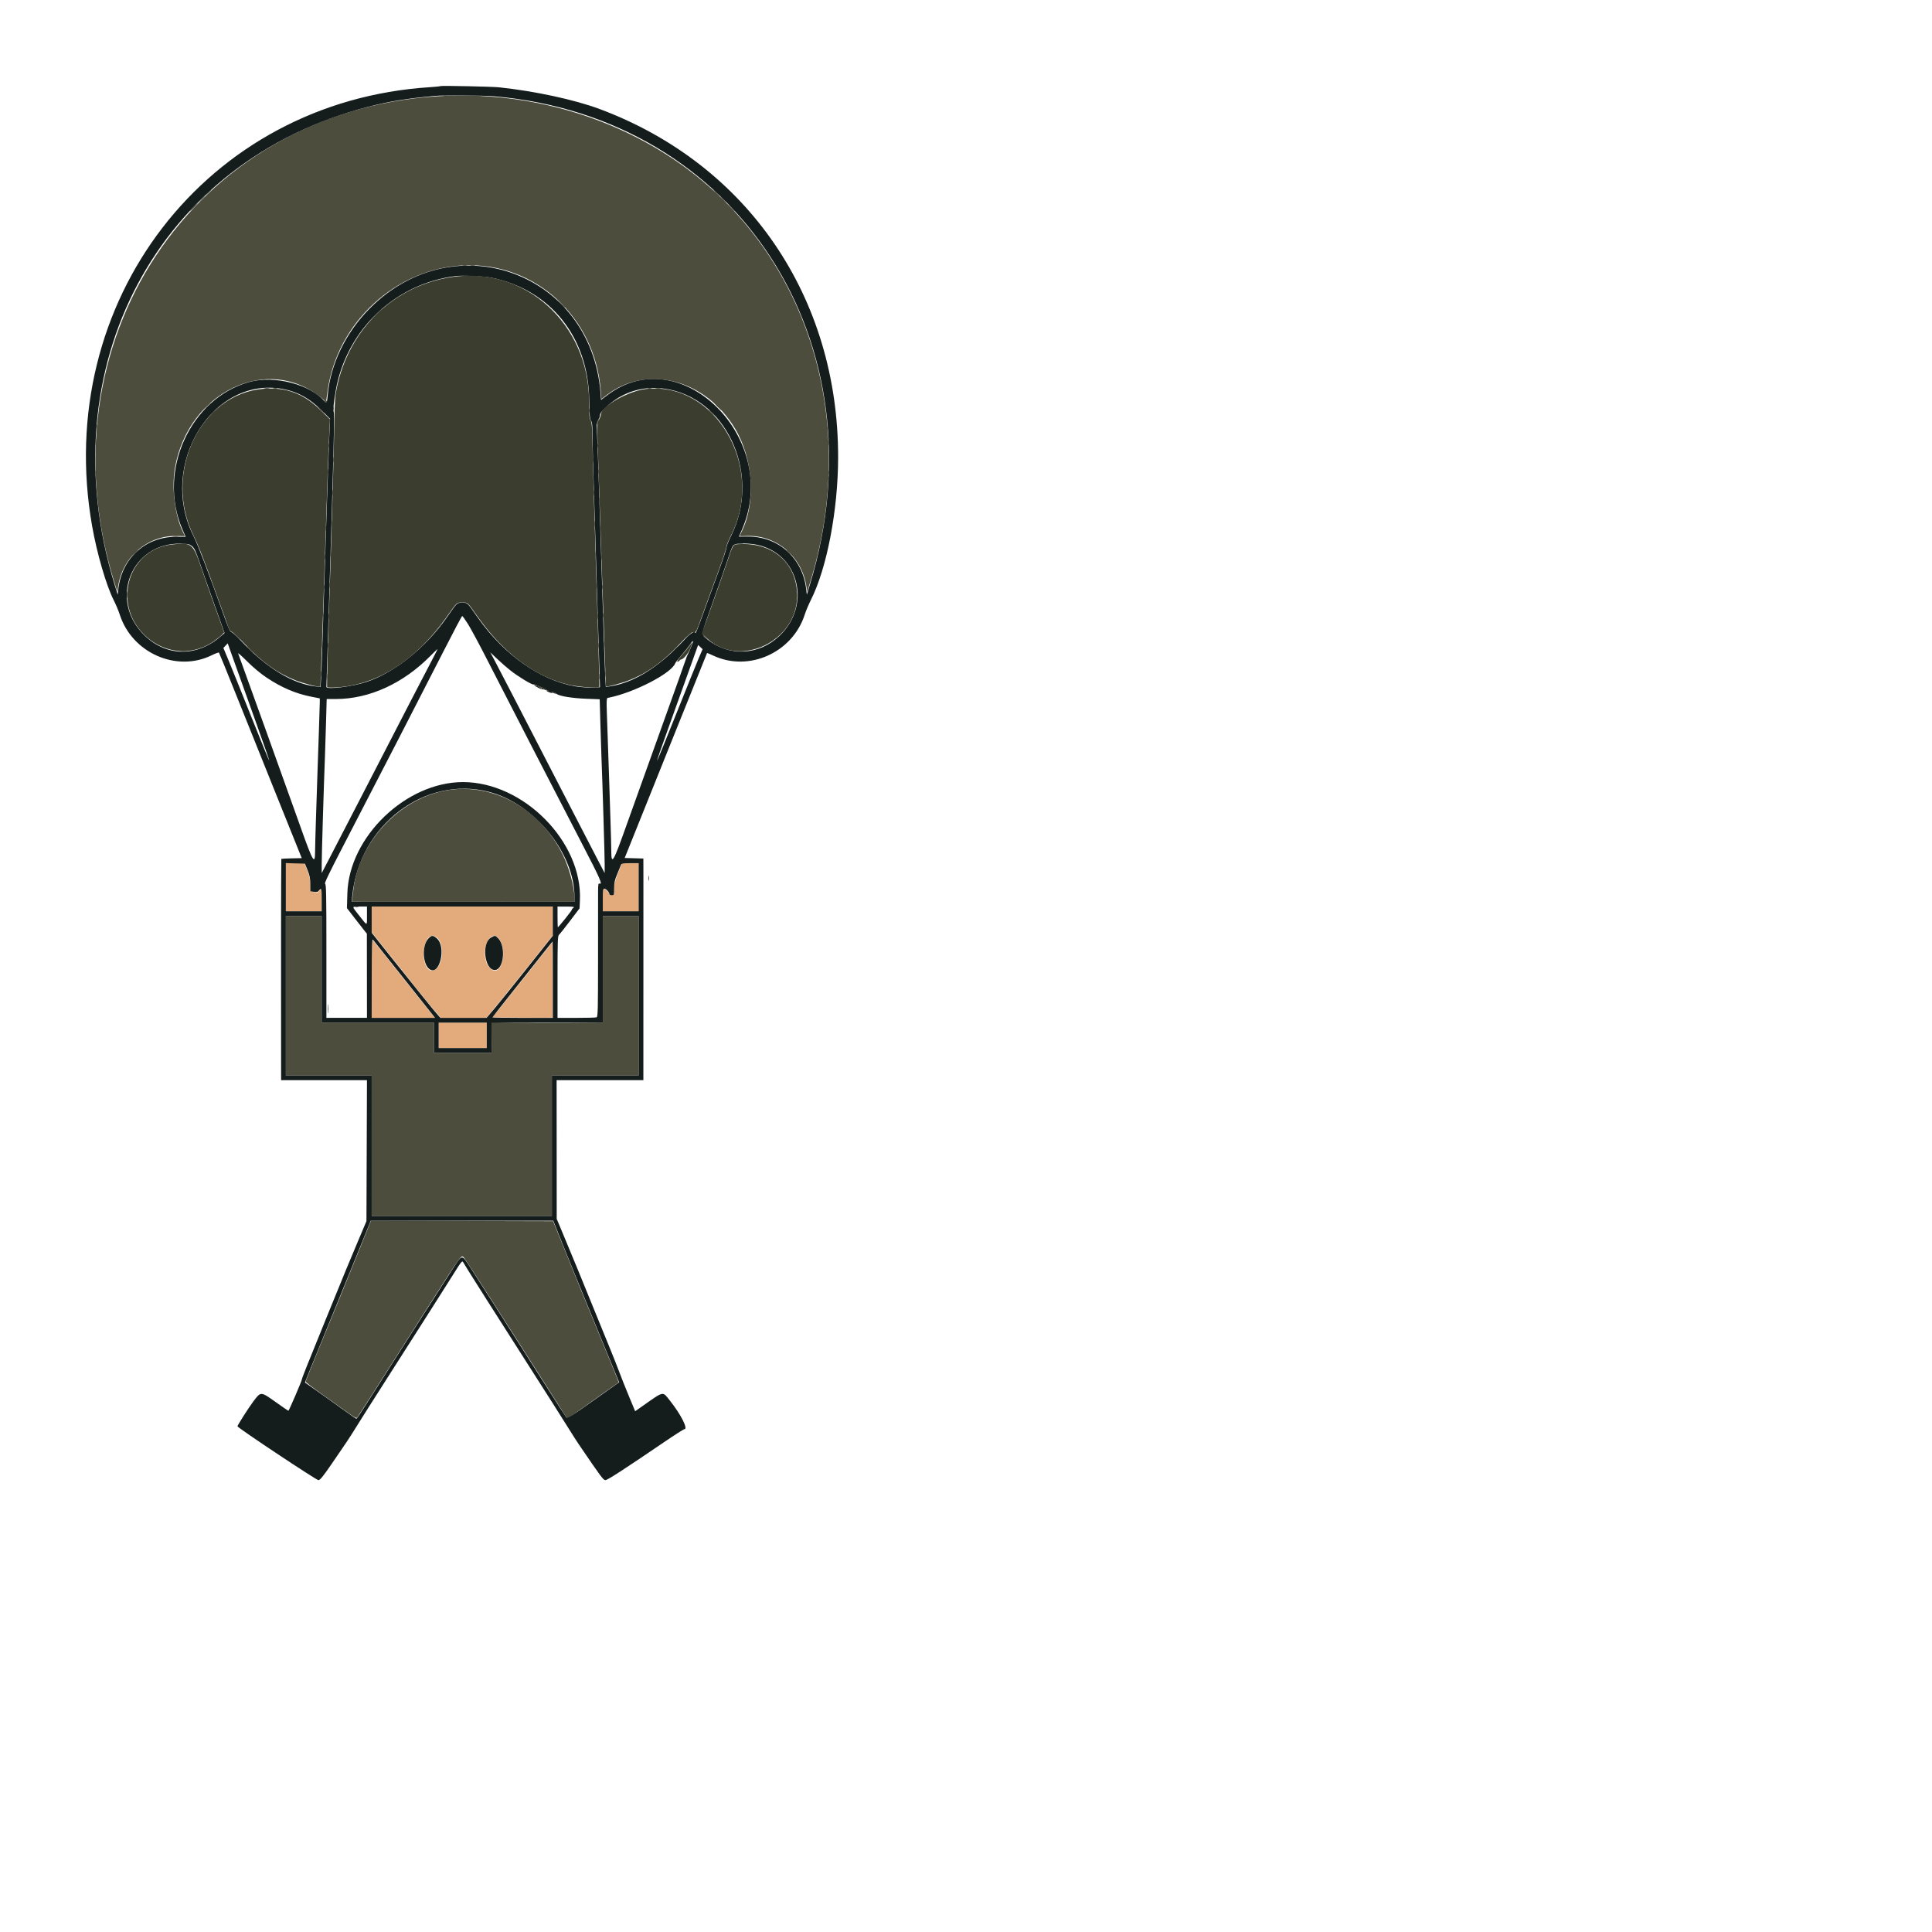 <svg id="svg" version="1.1" xmlns="http://www.w3.org/2000/svg" xmlns:xlink="http://www.w3.org/1999/xlink" width="400" height="400" viewBox="0, 0, 400,400"><g id="svgg"><path id="path0" d="M90.527 19.934 C 39.850 23.192,8.208 70.986,23.747 120.801 L 24.295 122.559 24.428 121.582 C 25.286 115.281,30.655 110.701,36.866 110.973 C 37.645 111.007,38.282 111.010,38.282 110.979 C 38.281 110.947,38.116 110.596,37.914 110.197 C 36.229 106.874,35.490 101.033,36.225 96.852 C 39.002 81.060,55.557 73.208,66.618 82.438 L 67.513 83.185 67.843 80.833 C 69.819 66.751,81.960 55.587,95.996 54.943 C 110.746 54.266,123.180 65.603,124.370 80.814 L 124.512 82.625 125.684 81.734 C 134.008 75.409,146.086 78.584,152.163 88.697 C 155.987 95.059,156.549 104.146,153.491 110.197 C 153.290 110.596,153.125 110.947,153.125 110.979 C 153.124 111.010,153.791 111.006,154.606 110.970 C 160.761 110.701,166.123 115.300,166.978 121.582 L 167.111 122.559 167.659 120.801 C 177.431 89.474,168.744 56.954,145.384 37.418 C 130.615 25.066,110.488 18.651,90.527 19.934 M93.945 163.427 C 83.546 164.442,74.292 173.762,73.144 184.375 C 73.080 184.966,72.985 185.732,72.932 186.077 L 72.837 186.704 95.891 186.707 L 118.945 186.711 118.945 185.959 C 118.945 183.716,117.842 179.625,116.513 176.937 C 112.050 167.913,103.068 162.536,93.945 163.427 M73.486 187.830 C 73.674 187.879,73.982 187.879,74.170 187.830 C 74.358 187.781,74.204 187.741,73.828 187.741 C 73.452 187.741,73.298 187.781,73.486 187.830 M59.180 206.152 L 59.180 222.656 68.066 222.656 L 76.953 222.656 76.953 237.207 L 76.953 251.758 95.605 251.758 L 114.258 251.758 114.258 237.207 L 114.258 222.656 123.242 222.656 L 132.227 222.656 132.227 206.152 L 132.227 189.648 128.516 189.648 L 124.805 189.648 124.805 200.684 L 124.805 211.719 117.627 211.765 C 113.679 211.790,108.488 211.777,106.090 211.737 L 101.732 211.664 101.758 213.205 C 101.773 214.053,101.779 215.471,101.772 216.357 L 101.758 217.969 95.801 217.969 L 89.844 217.969 89.844 214.844 L 89.844 211.719 78.223 211.719 L 66.602 211.719 66.602 200.684 L 66.602 189.648 62.891 189.648 L 59.180 189.648 59.180 206.152 M74.507 258.446 C 72.303 263.916,70.080 269.355,65.418 280.678 C 64.243 283.533,63.281 285.960,63.281 286.071 C 63.281 286.183,64.929 287.437,66.943 288.858 C 68.958 290.279,71.309 291.956,72.168 292.585 C 73.358 293.456,73.782 293.673,73.947 293.495 C 74.067 293.367,76.565 289.482,79.498 284.863 C 82.432 280.244,86.694 273.564,88.968 270.020 C 96.016 259.034,95.480 259.746,96.136 260.498 C 96.462 260.872,103.945 272.513,112.205 285.497 L 117.453 293.749 117.955 293.423 C 118.231 293.243,119.248 292.513,120.215 291.799 C 121.498 290.853,127.393 286.671,128.086 286.217 C 128.117 286.196,127.402 284.389,126.495 282.201 C 123.211 274.275,117.221 259.592,114.873 253.711 L 114.522 252.832 95.665 252.782 L 76.809 252.732 74.507 258.446 " stroke="none" fill="#4d4d3d" fill-rule="evenodd"></path><path id="path1" d="M59.180 183.691 L 59.180 188.672 62.891 188.672 L 66.602 188.672 66.602 186.300 L 66.602 183.927 66.141 184.424 C 65.718 184.881,65.625 184.903,64.970 184.698 L 64.258 184.475 64.258 183.168 C 64.258 182.164,64.115 181.495,63.641 180.286 L 63.025 178.711 61.102 178.711 L 59.180 178.711 59.180 183.691 M127.962 180.771 C 127.304 182.437,127.148 183.074,127.148 184.092 C 127.148 185.305,127.131 185.352,126.660 185.352 C 126.392 185.352,126.172 185.268,126.172 185.166 C 126.172 184.897,125.287 183.984,125.026 183.984 C 124.873 183.984,124.805 184.710,124.805 186.328 L 124.805 188.672 128.516 188.672 L 132.227 188.672 132.227 183.691 L 132.227 178.711 130.501 178.711 L 128.776 178.711 127.962 180.771 M76.953 190.349 L 76.953 193.004 81.196 198.308 C 83.529 201.226,86.091 204.448,86.889 205.469 C 87.688 206.489,89.004 208.093,89.814 209.033 L 91.287 210.742 95.986 210.742 L 100.685 210.742 102.972 207.959 C 104.230 206.428,107.326 202.583,109.853 199.414 L 114.447 193.652 114.450 190.674 L 114.453 187.695 95.703 187.695 L 76.953 187.695 76.953 190.349 M90.487 194.144 C 91.801 195.178,91.866 198.850,90.595 200.297 C 89.065 202.040,87.498 200.164,87.769 196.914 C 87.987 194.284,89.154 193.095,90.487 194.144 M103.427 194.510 C 104.834 196.636,104.158 200.977,102.420 200.977 C 101.818 200.977,100.904 200.008,100.624 199.072 C 99.630 195.756,101.855 192.135,103.427 194.510 M76.953 202.593 L 76.953 210.742 83.502 210.742 L 90.050 210.742 88.807 209.229 C 88.124 208.396,85.340 204.902,82.621 201.465 C 79.902 198.027,77.515 195.042,77.315 194.830 C 76.962 194.454,76.953 194.649,76.953 202.593 M109.731 200.908 C 107.188 204.115,104.396 207.617,103.526 208.691 L 101.944 210.645 108.131 210.696 C 111.533 210.725,114.349 210.716,114.388 210.678 C 114.426 210.639,114.435 207.113,114.407 202.843 L 114.355 195.078 109.731 200.908 M90.820 214.355 L 90.820 216.992 95.801 216.992 L 100.781 216.992 100.781 214.355 L 100.781 211.719 95.801 211.719 L 90.820 211.719 90.820 214.355 " stroke="none" fill="#e3ab7b" fill-rule="evenodd"></path><path id="path2" d="M91.211 17.823 C 91.157 17.875,90.190 17.976,89.063 18.047 C 42.823 20.963,10.914 62.357,19.062 108.855 C 20.058 114.538,21.978 121.154,23.522 124.219 C 23.982 125.132,24.552 126.486,24.789 127.227 C 27.330 135.182,36.554 139.263,43.848 135.658 C 44.600 135.287,45.268 135.044,45.333 135.118 C 45.398 135.193,46.909 138.901,48.692 143.359 C 50.474 147.817,54.144 156.958,56.846 163.672 C 59.549 170.386,61.920 176.282,62.115 176.775 L 62.469 177.670 60.390 177.714 C 59.246 177.738,58.282 177.786,58.247 177.821 C 58.195 177.872,58.163 204.745,58.196 220.166 L 58.203 223.633 67.090 223.633 L 75.976 223.633 75.923 238.232 L 75.869 252.832 74.052 257.129 C 72.258 261.374,71.248 263.817,68.847 269.727 C 68.170 271.392,67.222 273.721,66.740 274.902 C 63.698 282.359,62.500 285.378,62.497 285.594 C 62.493 285.890,59.829 292.090,59.705 292.090 C 59.658 292.090,58.463 291.268,57.051 290.263 C 53.979 288.078,54.009 288.079,52.465 290.131 C 51.510 291.399,49.292 294.870,49.165 295.294 C 49.090 295.544,65.477 306.445,65.928 306.445 C 66.259 306.445,66.843 305.736,68.540 303.271 C 71.704 298.675,72.238 297.876,73.490 295.859 C 74.823 293.709,76.954 290.352,81.212 283.691 C 87.636 273.645,91.989 266.804,93.806 263.906 C 95.574 261.085,95.692 260.942,95.917 261.367 C 96.331 262.146,102.600 272.020,114.469 290.585 C 115.588 292.336,117.075 294.692,117.773 295.822 C 118.472 296.951,119.414 298.419,119.867 299.084 C 124.550 305.956,124.908 306.438,125.345 306.442 C 125.774 306.445,129.056 304.321,137.461 298.598 C 139.641 297.113,141.543 295.898,141.688 295.898 C 142.519 295.898,140.996 292.879,138.711 289.998 C 137.138 288.014,137.545 287.937,133.085 291.068 L 131.502 292.180 130.226 289.108 C 129.524 287.418,128.623 285.156,128.224 284.082 C 127.825 283.008,126.992 280.898,126.373 279.395 C 125.754 277.891,124.696 275.298,124.024 273.633 C 121.443 267.245,117.671 258.065,116.103 254.358 L 115.261 252.368 115.251 238.000 L 115.240 223.633 124.222 223.633 L 133.203 223.633 133.204 222.705 C 133.211 218.043,133.216 184.226,133.211 181.403 L 133.203 177.748 131.269 177.692 L 129.334 177.637 131.140 173.145 C 132.134 170.674,135.963 161.138,139.649 151.953 C 143.335 142.769,146.368 135.230,146.389 135.202 C 146.409 135.173,146.996 135.416,147.693 135.742 C 155.051 139.186,164.097 135.115,166.617 127.227 C 166.854 126.486,167.424 125.132,167.884 124.219 C 171.207 117.623,173.508 105.588,173.525 94.727 C 173.575 61.505,154.767 34.015,124.164 22.578 C 118.982 20.642,110.730 18.860,103.320 18.077 C 101.875 17.925,91.334 17.704,91.211 17.823 M102.246 19.931 C 152.671 24.252,182.951 71.001,167.698 120.983 L 167.046 123.118 166.911 121.960 C 166.160 115.521,161.135 111.024,154.764 111.089 L 152.984 111.107 153.640 109.588 C 161.732 90.872,141.019 70.247,125.749 81.815 L 124.446 82.801 124.326 81.293 C 122.344 56.526,94.261 46.200,76.645 63.762 C 71.602 68.790,68.391 75.419,67.839 81.940 C 67.711 83.454,67.613 83.619,67.163 83.075 C 64.285 79.606,56.837 77.675,51.702 79.067 C 39.428 82.397,32.539 97.498,37.771 109.601 L 38.434 111.133 36.453 111.135 C 30.112 111.143,25.243 115.550,24.495 121.960 L 24.360 123.118 23.708 120.983 C 9.968 75.958,32.689 33.243,76.312 22.089 C 80.696 20.968,84.098 20.414,90.039 19.854 C 91.711 19.696,100.122 19.749,102.246 19.931 M101.855 57.518 C 113.978 60.032,121.783 69.789,121.994 82.694 C 122.048 86.009,122.117 86.837,122.359 87.104 C 122.586 87.356,122.656 87.925,122.656 89.524 C 122.656 91.643,122.857 98.550,123.733 126.548 C 124.000 135.079,124.219 142.133,124.219 142.221 C 124.219 142.492,120.862 142.402,119.033 142.083 C 111.842 140.829,104.291 135.504,98.963 127.930 C 96.611 124.587,96.838 124.805,95.703 124.805 C 94.568 124.805,94.795 124.587,92.444 127.930 C 88.068 134.149,81.698 139.245,75.866 141.191 C 72.994 142.150,67.578 142.822,67.578 142.220 C 67.578 142.130,67.795 135.121,68.061 126.644 C 69.141 92.144,69.297 85.650,69.060 85.118 C 68.878 84.712,69.411 80.935,69.949 78.809 C 72.896 67.175,82.489 58.657,94.336 57.153 C 95.712 56.979,100.336 57.203,101.855 57.518 M58.666 80.555 C 61.713 81.138,64.173 82.523,66.737 85.098 L 68.337 86.705 68.152 90.960 C 67.987 94.764,66.974 125.380,66.700 134.863 C 66.641 136.904,66.541 139.398,66.479 140.405 L 66.366 142.237 65.319 142.114 C 60.531 141.551,55.191 138.293,49.994 132.764 C 49.009 131.716,48.059 130.858,47.881 130.857 C 47.638 130.856,47.202 129.853,46.118 126.804 C 43.244 118.726,40.973 112.798,40.037 110.934 C 32.664 96.241,44.003 77.750,58.666 80.555 M138.646 80.656 C 150.970 83.199,157.490 98.737,151.359 110.954 C 150.828 112.012,150.408 113.078,150.425 113.323 C 150.441 113.569,149.658 115.923,148.684 118.555 C 147.710 121.187,146.271 125.132,145.487 127.323 C 144.703 129.514,144.028 131.206,143.987 131.083 C 143.800 130.522,143.072 130.998,141.412 132.764 C 136.303 138.200,131.188 141.365,126.338 142.090 L 125.430 142.226 125.314 140.400 C 125.251 139.396,124.977 131.411,124.705 122.656 C 124.040 101.241,123.660 89.984,123.555 88.586 C 123.485 87.648,123.540 87.334,123.843 86.948 C 124.050 86.686,124.219 86.244,124.219 85.967 C 124.219 85.611,124.530 85.169,125.285 84.455 C 128.991 80.951,133.652 79.626,138.646 80.656 M39.768 113.086 C 40.242 113.476,40.539 114.103,41.254 116.211 C 41.745 117.661,43.125 121.595,44.321 124.953 L 46.495 131.057 45.775 131.691 C 40.866 136.013,34.583 135.994,30.015 131.645 C 22.360 124.357,27.096 112.292,37.508 112.555 C 38.965 112.592,39.252 112.660,39.768 113.086 M156.738 112.795 C 165.420 114.626,168.055 125.301,161.391 131.645 C 157.158 135.675,151.029 135.996,146.510 132.424 C 145.105 131.313,145.044 131.781,147.470 124.973 C 148.671 121.604,150.068 117.610,150.575 116.098 C 151.624 112.971,151.647 112.924,152.217 112.694 C 152.879 112.427,155.242 112.480,156.738 112.795 M96.918 129.248 C 97.507 130.188,99.289 133.506,100.879 136.621 C 104.406 143.535,114.989 164.064,120.540 174.763 C 124.330 182.067,124.828 183.208,124.101 182.930 C 123.880 182.844,123.828 183.164,123.825 184.625 C 123.824 185.616,123.821 191.845,123.819 198.468 C 123.816 209.160,123.782 210.523,123.513 210.626 C 123.346 210.690,121.460 210.742,119.320 210.742 L 115.430 210.742 115.430 202.270 C 115.430 195.006,115.471 193.763,115.720 193.557 C 115.880 193.424,116.908 192.132,118.004 190.686 L 119.996 188.057 120.068 186.362 C 120.579 174.266,108.400 161.952,95.898 161.924 C 84.072 161.898,72.248 173.263,71.916 184.975 L 71.830 188.016 73.323 189.955 C 74.145 191.022,75.073 192.213,75.386 192.602 L 75.956 193.309 75.966 202.020 L 75.976 210.731 71.777 210.734 L 67.578 210.736 67.578 196.886 C 67.578 185.116,67.537 183.027,67.302 182.973 C 67.108 182.929,68.180 180.688,70.930 175.391 C 77.518 162.700,88.146 142.074,91.939 134.619 C 93.920 130.725,95.610 127.539,95.694 127.539 C 95.779 127.539,96.329 128.308,96.918 129.248 M143.149 133.783 C 142.930 134.357,142.608 135.099,142.432 135.431 C 142.256 135.763,142.087 136.167,142.056 136.328 C 142.026 136.489,139.754 142.861,137.007 150.488 C 134.261 158.115,130.944 167.366,129.638 171.045 C 126.978 178.534,126.566 179.228,126.559 176.221 C 126.558 175.388,126.474 172.246,126.373 169.238 C 126.272 166.230,126.139 162.188,126.077 160.254 C 126.014 158.320,125.879 154.365,125.776 151.465 C 125.516 144.146,125.501 144.556,126.025 144.451 C 131.297 143.399,139.030 139.398,139.798 137.327 C 139.862 137.153,140.473 136.369,141.154 135.583 C 141.836 134.797,142.624 133.807,142.905 133.382 C 143.569 132.378,143.639 132.492,143.149 133.783 M52.557 148.327 C 54.369 153.369,55.819 157.527,55.780 157.567 C 55.740 157.607,54.106 153.620,52.150 148.706 C 50.193 143.793,48.065 138.508,47.420 136.962 L 46.249 134.150 46.697 133.673 L 47.145 133.196 48.203 136.178 C 48.785 137.818,50.744 143.285,52.557 148.327 M144.733 136.098 C 144.330 137.030,142.220 142.258,140.043 147.714 C 137.867 153.171,136.054 157.603,136.014 157.564 C 135.974 157.524,136.984 154.597,138.259 151.060 C 139.533 147.523,141.391 142.344,142.387 139.551 C 143.382 136.758,144.275 134.262,144.370 134.005 L 144.543 133.537 145.005 133.970 L 145.466 134.404 144.733 136.098 M89.487 136.572 C 88.315 138.784,84.095 146.939,74.606 165.332 C 71.779 170.811,68.823 176.523,68.037 178.027 L 66.608 180.762 66.605 178.892 C 66.602 177.152,67.044 162.493,67.273 156.738 C 67.329 155.342,67.433 152.068,67.505 149.463 L 67.636 144.727 69.511 144.726 C 76.454 144.723,83.477 141.516,89.155 135.756 C 89.904 134.997,90.547 134.375,90.584 134.375 C 90.621 134.375,90.127 135.364,89.487 136.572 M55.187 140.286 C 58.338 142.380,61.238 143.615,64.517 144.259 L 66.211 144.592 66.210 145.392 C 66.209 145.832,66.124 148.564,66.021 151.465 C 65.918 154.365,65.783 158.320,65.720 160.254 C 65.658 162.188,65.525 166.230,65.424 169.238 C 65.323 172.246,65.239 175.388,65.237 176.221 C 65.231 179.212,64.811 178.522,62.263 171.338 C 60.127 165.317,49.613 136.060,49.307 135.287 C 49.229 135.091,50.078 135.841,51.194 136.956 C 52.445 138.204,53.976 139.482,55.187 140.286 M105.666 138.804 C 107.343 140.121,110.174 141.832,110.482 141.714 C 110.617 141.662,111.455 141.969,112.346 142.395 C 113.236 142.822,113.745 143.121,113.477 143.060 C 112.849 142.919,113.356 143.252,114.063 143.446 C 114.452 143.553,114.492 143.536,114.258 143.359 C 114.024 143.183,114.064 143.165,114.453 143.272 C 114.722 143.345,115.073 143.520,115.234 143.659 C 115.763 144.115,118.405 144.554,121.310 144.667 L 124.162 144.778 124.292 149.489 C 124.364 152.079,124.468 155.342,124.524 156.738 C 124.753 162.493,125.195 177.152,125.192 178.892 L 125.189 180.762 123.760 178.027 C 122.974 176.523,120.018 170.811,117.191 165.332 C 106.403 144.422,103.249 138.326,102.391 136.719 L 101.505 135.059 102.950 136.432 C 103.744 137.187,104.967 138.255,105.666 138.804 M110.547 141.829 C 110.849 142.123,112.109 142.780,112.108 142.643 C 112.107 142.554,111.865 142.364,111.571 142.221 C 110.866 141.880,110.425 141.712,110.547 141.829 M101.226 163.941 C 110.630 166.367,118.945 176.590,118.945 185.724 L 118.945 186.719 95.876 186.719 L 72.806 186.719 72.941 185.400 C 74.437 170.802,87.984 160.524,101.226 163.941 M63.684 180.176 C 64.117 181.247,64.240 181.865,64.248 183.031 L 64.258 184.519 64.990 184.642 C 65.579 184.741,65.786 184.689,66.047 184.375 C 66.568 183.747,66.602 183.865,66.602 186.328 L 66.602 188.672 62.891 188.672 L 59.180 188.672 59.180 183.685 L 59.180 178.697 61.155 178.753 L 63.131 178.809 63.684 180.176 M132.227 183.691 L 132.227 188.672 128.516 188.672 L 124.805 188.672 124.805 186.328 C 124.805 184.316,124.849 183.984,125.115 183.984 C 125.460 183.984,126.155 184.727,126.165 185.107 C 126.169 185.242,126.392 185.352,126.660 185.352 C 127.136 185.352,127.148 185.316,127.148 183.930 C 127.148 182.760,127.264 182.231,127.799 180.951 C 128.156 180.095,128.505 179.241,128.574 179.053 C 128.680 178.762,128.960 178.711,130.463 178.711 L 132.227 178.711 132.227 183.691 M134.233 181.836 C 134.233 182.319,134.271 182.517,134.318 182.275 C 134.364 182.034,134.364 181.638,134.318 181.396 C 134.271 181.155,134.233 181.353,134.233 181.836 M75.977 189.551 C 75.977 191.789,76.119 191.780,74.435 189.649 C 72.751 187.516,72.744 187.695,74.512 187.695 L 75.977 187.695 75.977 189.551 M114.453 190.720 L 114.453 193.745 109.365 200.144 C 106.566 203.663,103.482 207.488,102.511 208.643 L 100.745 210.742 95.969 210.742 L 91.192 210.742 90.711 210.205 C 89.818 209.207,86.576 205.205,81.753 199.148 L 76.953 193.120 76.953 190.408 L 76.953 187.695 95.703 187.695 L 114.453 187.695 114.453 190.720 M118.664 187.994 C 118.455 188.152,118.348 188.281,118.426 188.281 C 118.504 188.281,117.896 189.116,117.075 190.137 C 116.254 191.157,115.548 191.992,115.506 191.992 C 115.464 191.992,115.430 191.025,115.430 189.844 L 115.430 187.695 117.236 187.702 C 118.867 187.707,119.006 187.736,118.664 187.994 M66.602 200.684 L 66.602 211.719 78.223 211.719 L 89.844 211.719 89.844 214.844 L 89.844 217.969 95.801 217.969 L 101.758 217.969 101.758 214.844 L 101.758 211.719 113.281 211.719 L 124.805 211.719 124.805 200.684 L 124.805 189.648 128.516 189.648 L 132.227 189.648 132.227 206.152 L 132.227 222.656 123.242 222.656 L 114.258 222.656 114.258 237.207 L 114.258 251.758 95.605 251.758 L 76.953 251.758 76.953 237.207 L 76.953 222.656 68.066 222.656 L 59.180 222.656 59.180 206.152 L 59.180 189.648 62.891 189.648 L 66.602 189.648 66.602 200.684 M88.659 194.350 C 87.353 195.748,87.494 199.603,88.890 200.636 C 91.017 202.209,92.495 196.006,90.411 194.253 C 89.639 193.603,89.341 193.619,88.659 194.350 M101.631 194.126 C 99.655 195.331,100.320 200.830,102.442 200.830 C 104.269 200.830,104.803 196.020,103.168 194.287 C 102.567 193.650,102.435 193.636,101.631 194.126 M83.398 202.327 C 86.675 206.441,89.517 210.018,89.714 210.275 L 90.072 210.742 83.512 210.742 L 76.953 210.742 76.959 202.490 C 76.964 195.967,77.015 194.302,77.203 194.542 C 77.334 194.709,80.122 198.212,83.398 202.327 M114.453 202.832 L 114.453 210.742 108.203 210.742 C 104.766 210.742,101.953 210.700,101.953 210.649 C 101.953 210.598,103.557 208.546,105.518 206.089 C 107.478 203.631,110.269 200.117,111.719 198.280 C 113.169 196.443,114.377 194.936,114.404 194.931 C 114.431 194.926,114.453 198.481,114.453 202.832 M67.840 208.887 C 67.841 209.746,67.875 210.073,67.917 209.614 C 67.958 209.155,67.957 208.451,67.915 208.051 C 67.873 207.651,67.840 208.027,67.840 208.887 M100.781 214.355 L 100.781 216.992 95.801 216.992 L 90.820 216.992 90.820 214.355 L 90.820 211.719 95.801 211.719 L 100.781 211.719 100.781 214.355 M116.442 257.474 C 117.481 260.077,120.551 267.606,123.262 274.205 L 128.191 286.204 127.728 286.510 C 127.474 286.679,125.072 288.382,122.392 290.296 C 118.459 293.105,117.475 293.726,117.287 293.519 C 117.159 293.377,114.738 289.614,111.906 285.156 C 106.708 276.971,99.597 265.849,97.199 262.152 C 95.640 259.749,95.665 259.748,94.022 262.256 C 92.609 264.414,78.019 287.243,75.676 290.962 C 74.713 292.490,73.868 293.742,73.796 293.745 C 73.725 293.748,72.670 293.024,71.453 292.136 C 69.840 290.961,63.733 286.627,63.140 286.236 C 63.115 286.221,64.286 283.312,65.741 279.774 C 68.744 272.469,76.240 254.084,76.546 253.271 L 76.748 252.734 95.649 252.738 L 114.551 252.741 116.442 257.474 " stroke="none" fill="#141c1c" fill-rule="evenodd"></path><path id="path3" d="M42.958 39.990 L 42.285 40.723 43.018 40.050 C 43.699 39.423,43.840 39.258,43.691 39.258 C 43.658 39.258,43.328 39.587,42.958 39.990 M148.242 39.941 C 148.607 40.317,148.949 40.625,149.002 40.625 C 149.056 40.625,148.802 40.317,148.438 39.941 C 148.073 39.565,147.731 39.258,147.677 39.258 C 147.624 39.258,147.878 39.565,148.242 39.941 M40.039 42.871 C 39.565 43.354,39.220 43.750,39.274 43.750 C 39.328 43.750,39.760 43.354,40.234 42.871 C 40.709 42.388,41.053 41.992,40.999 41.992 C 40.946 41.992,40.513 42.388,40.039 42.871 M151.164 42.822 C 151.643 43.333,152.060 43.750,152.091 43.750 C 152.238 43.750,152.083 43.575,151.221 42.765 L 150.293 41.895 151.164 42.822 M95.852 55.021 C 96.095 55.068,96.446 55.066,96.633 55.017 C 96.820 54.968,96.621 54.930,96.191 54.932 C 95.762 54.934,95.609 54.974,95.852 55.021 M97.412 55.021 C 97.654 55.067,98.049 55.067,98.291 55.021 C 98.533 54.974,98.335 54.936,97.852 54.936 C 97.368 54.936,97.170 54.974,97.412 55.021 M95.954 57.176 C 96.576 57.215,97.543 57.214,98.103 57.175 C 98.663 57.136,98.154 57.104,96.973 57.104 C 95.791 57.105,95.333 57.137,95.954 57.176 M116.007 62.744 C 116.486 63.254,116.904 63.672,116.935 63.672 C 117.082 63.672,116.927 63.497,116.064 62.687 L 115.137 61.816 116.007 62.744 M77.631 65.283 L 76.270 66.699 77.686 65.337 C 79.001 64.072,79.191 63.867,79.047 63.867 C 79.018 63.867,78.381 64.504,77.631 65.283 M54.739 80.414 C 55.036 80.458,55.475 80.457,55.716 80.411 C 55.956 80.365,55.713 80.328,55.176 80.329 C 54.639 80.331,54.442 80.369,54.739 80.414 M56.594 80.412 C 56.837 80.458,57.189 80.457,57.375 80.408 C 57.562 80.359,57.363 80.321,56.934 80.323 C 56.504 80.325,56.351 80.365,56.594 80.412 M134.133 80.412 C 134.376 80.458,134.728 80.457,134.914 80.408 C 135.101 80.359,134.902 80.321,134.473 80.323 C 134.043 80.325,133.890 80.365,134.133 80.412 M135.794 80.414 C 136.091 80.458,136.530 80.457,136.770 80.411 C 137.010 80.365,136.768 80.328,136.230 80.329 C 135.693 80.331,135.497 80.369,135.794 80.414 M67.163 83.057 C 67.310 83.245,67.508 83.398,67.602 83.398 C 67.696 83.398,67.766 83.245,67.758 83.057 C 67.748 82.839,67.706 82.807,67.641 82.967 C 67.559 83.173,67.481 83.173,67.217 82.967 C 66.929 82.742,66.923 82.751,67.163 83.057 M66.309 84.766 C 66.728 85.195,67.115 85.547,67.169 85.547 C 67.223 85.547,66.923 85.195,66.504 84.766 C 66.084 84.336,65.697 83.984,65.643 83.984 C 65.590 83.984,65.889 84.336,66.309 84.766 M68.991 84.570 C 68.991 84.946,69.031 85.100,69.080 84.912 C 69.129 84.724,69.129 84.417,69.080 84.229 C 69.031 84.041,68.991 84.194,68.991 84.570 M124.989 84.717 L 124.316 85.449 125.049 84.776 C 125.731 84.150,125.871 83.984,125.722 83.984 C 125.689 83.984,125.360 84.314,124.989 84.717 M121.924 85.059 C 121.926 85.488,121.966 85.641,122.013 85.398 C 122.060 85.155,122.058 84.804,122.009 84.617 C 121.960 84.430,121.922 84.629,121.924 85.059 M43.835 85.596 L 43.262 86.230 43.896 85.657 C 44.488 85.122,44.621 84.961,44.470 84.961 C 44.437 84.961,44.151 85.247,43.835 85.596 M146.875 85.022 C 146.875 85.056,147.161 85.341,147.510 85.657 L 148.145 86.230 147.571 85.596 C 147.036 85.004,146.875 84.871,146.875 85.022 M123.672 87.148 C 123.543 87.277,123.448 87.563,123.460 87.783 C 123.482 88.175,123.485 88.176,123.579 87.793 C 123.632 87.578,123.764 87.292,123.873 87.158 C 124.126 86.847,123.981 86.840,123.672 87.148 M68.018 92.285 C 68.020 92.715,68.060 92.868,68.107 92.625 C 68.154 92.382,68.152 92.030,68.103 91.843 C 68.054 91.657,68.016 91.855,68.018 92.285 M123.682 92.285 C 123.684 92.715,123.724 92.868,123.771 92.625 C 123.818 92.382,123.816 92.030,123.767 91.843 C 123.718 91.657,123.680 91.855,123.682 92.285 M69.001 95.215 C 69.003 95.752,69.041 95.948,69.085 95.652 C 69.130 95.355,69.129 94.915,69.083 94.675 C 69.036 94.435,69.000 94.678,69.001 95.215 M122.712 95.215 C 122.714 95.752,122.752 95.948,122.796 95.652 C 122.841 95.355,122.840 94.915,122.794 94.675 C 122.747 94.435,122.711 94.678,122.712 95.215 M67.827 97.656 C 67.827 98.140,67.865 98.337,67.911 98.096 C 67.958 97.854,67.958 97.458,67.911 97.217 C 67.865 96.975,67.827 97.173,67.827 97.656 M123.881 97.656 C 123.881 98.140,123.919 98.337,123.966 98.096 C 124.013 97.854,124.013 97.458,123.966 97.217 C 123.919 96.975,123.881 97.173,123.881 97.656 M19.776 99.121 C 19.778 99.551,19.818 99.704,19.865 99.461 C 19.911 99.218,19.910 98.866,19.861 98.679 C 19.812 98.493,19.774 98.691,19.776 99.121 M171.534 99.121 C 171.536 99.551,171.576 99.704,171.623 99.461 C 171.669 99.218,171.667 98.866,171.619 98.679 C 171.570 98.493,171.531 98.691,171.534 99.121 M68.806 102.051 C 68.807 102.588,68.845 102.784,68.890 102.488 C 68.935 102.191,68.934 101.751,68.887 101.511 C 68.841 101.271,68.804 101.514,68.806 102.051 M122.907 102.051 C 122.909 102.588,122.947 102.784,122.992 102.488 C 123.037 102.191,123.035 101.751,122.989 101.511 C 122.943 101.271,122.906 101.514,122.907 102.051 M67.631 103.516 C 67.631 103.999,67.669 104.197,67.716 103.955 C 67.763 103.713,67.763 103.318,67.716 103.076 C 67.669 102.834,67.631 103.032,67.631 103.516 M124.077 103.516 C 124.077 103.999,124.115 104.197,124.161 103.955 C 124.208 103.713,124.208 103.318,124.161 103.076 C 124.115 102.834,124.077 103.032,124.077 103.516 M68.611 108.496 C 68.612 109.033,68.650 109.230,68.695 108.933 C 68.740 108.636,68.739 108.197,68.692 107.956 C 68.646 107.716,68.609 107.959,68.611 108.496 M123.103 108.496 C 123.104 109.033,123.142 109.230,123.187 108.933 C 123.232 108.636,123.231 108.197,123.184 107.956 C 123.138 107.716,123.101 107.959,123.103 108.496 M67.436 109.375 C 67.436 109.858,67.474 110.056,67.521 109.814 C 67.567 109.573,67.567 109.177,67.521 108.936 C 67.474 108.694,67.436 108.892,67.436 109.375 M124.272 109.375 C 124.272 109.858,124.310 110.056,124.357 109.814 C 124.403 109.573,124.403 109.177,124.357 108.936 C 124.310 108.694,124.272 108.892,124.272 109.375 M35.791 111.077 C 36.086 111.122,36.570 111.122,36.865 111.077 C 37.161 111.033,36.919 110.996,36.328 110.996 C 35.737 110.996,35.496 111.033,35.791 111.077 M37.646 112.638 C 37.888 112.684,38.284 112.684,38.525 112.638 C 38.767 112.591,38.569 112.553,38.086 112.553 C 37.603 112.553,37.405 112.591,37.646 112.638 M152.881 112.638 C 153.123 112.684,153.518 112.684,153.760 112.638 C 154.001 112.591,153.804 112.553,153.320 112.553 C 152.837 112.553,152.639 112.591,152.881 112.638 M68.409 114.746 C 68.411 115.176,68.451 115.329,68.498 115.086 C 68.544 114.843,68.542 114.491,68.494 114.304 C 68.445 114.118,68.406 114.316,68.409 114.746 M123.291 114.746 C 123.294 115.176,123.334 115.329,123.380 115.086 C 123.427 114.843,123.425 114.491,123.376 114.304 C 123.327 114.118,123.289 114.316,123.291 114.746 M67.243 115.332 C 67.245 115.869,67.283 116.066,67.328 115.769 C 67.373 115.472,67.371 115.032,67.325 114.792 C 67.279 114.552,67.242 114.795,67.243 115.332 M124.470 115.332 C 124.471 115.869,124.509 116.066,124.554 115.769 C 124.599 115.472,124.598 115.032,124.552 114.792 C 124.505 114.552,124.468 114.795,124.470 115.332 M68.220 121.191 C 68.221 121.729,68.259 121.925,68.304 121.628 C 68.349 121.331,68.348 120.892,68.302 120.652 C 68.255 120.411,68.218 120.654,68.220 121.191 M123.493 121.191 C 123.495 121.729,123.533 121.925,123.578 121.628 C 123.623 121.331,123.621 120.892,123.575 120.652 C 123.529 120.411,123.492 120.654,123.493 121.191 M67.041 121.582 C 67.044 122.012,67.084 122.165,67.130 121.922 C 67.177 121.679,67.175 121.327,67.126 121.140 C 67.077 120.954,67.039 121.152,67.041 121.582 M124.659 121.582 C 124.661 122.012,124.701 122.165,124.748 121.922 C 124.794 121.679,124.792 121.327,124.744 121.140 C 124.695 120.954,124.656 121.152,124.659 121.582 M26.232 123.145 C 26.233 123.789,26.270 124.029,26.313 123.678 C 26.357 123.327,26.356 122.800,26.311 122.506 C 26.267 122.213,26.231 122.500,26.232 123.145 M165.098 123.242 C 165.098 123.833,165.134 124.075,165.179 123.779 C 165.224 123.484,165.224 123.000,165.179 122.705 C 165.134 122.410,165.098 122.651,165.098 123.242 M66.846 127.441 C 66.848 127.871,66.888 128.024,66.935 127.781 C 66.982 127.538,66.980 127.186,66.931 127.000 C 66.882 126.813,66.844 127.012,66.846 127.441 M68.025 127.637 C 68.026 128.174,68.064 128.370,68.109 128.073 C 68.154 127.777,68.153 127.337,68.106 127.097 C 68.060 126.857,68.023 127.100,68.025 127.637 M123.689 127.637 C 123.690 128.174,123.728 128.370,123.773 128.073 C 123.818 127.777,123.817 127.337,123.770 127.097 C 123.724 126.857,123.687 127.100,123.689 127.637 M124.854 127.441 C 124.856 127.871,124.896 128.024,124.943 127.781 C 124.990 127.538,124.988 127.186,124.939 127.000 C 124.890 126.813,124.852 127.012,124.854 127.441 M48.926 131.641 C 49.345 132.070,49.733 132.422,49.786 132.422 C 49.840 132.422,49.541 132.070,49.121 131.641 C 48.702 131.211,48.314 130.859,48.261 130.859 C 48.207 130.859,48.506 131.211,48.926 131.641 M142.276 131.689 L 141.504 132.520 142.334 131.747 C 142.791 131.323,143.164 130.949,143.164 130.917 C 143.164 130.770,142.994 130.917,142.276 131.689 M45.398 131.885 L 44.824 132.520 45.459 131.946 C 46.051 131.411,46.184 131.250,46.033 131.250 C 45.999 131.250,45.713 131.536,45.398 131.885 M145.313 131.311 C 145.313 131.345,145.598 131.630,145.947 131.946 L 146.582 132.520 146.008 131.885 C 145.474 131.293,145.313 131.160,145.313 131.311 M66.657 133.496 C 66.659 134.033,66.697 134.230,66.742 133.933 C 66.787 133.636,66.785 133.197,66.739 132.956 C 66.693 132.716,66.656 132.959,66.657 133.496 M125.056 133.496 C 125.057 134.033,125.095 134.230,125.140 133.933 C 125.185 133.636,125.184 133.197,125.137 132.956 C 125.091 132.716,125.054 132.959,125.056 133.496 M67.829 133.691 C 67.831 134.229,67.869 134.425,67.914 134.128 C 67.958 133.831,67.957 133.392,67.911 133.152 C 67.865 132.911,67.828 133.154,67.829 133.691 M123.884 133.691 C 123.885 134.229,123.923 134.425,123.968 134.128 C 124.013 133.831,124.012 133.392,123.966 133.152 C 123.919 132.911,123.883 133.154,123.884 133.691 M51.660 134.570 C 52.080 135.000,52.467 135.352,52.521 135.352 C 52.574 135.352,52.275 135.000,51.855 134.570 C 51.436 134.141,51.049 133.789,50.995 133.789 C 50.941 133.789,51.241 134.141,51.660 134.570 M139.542 134.619 L 138.770 135.449 139.600 134.677 C 140.372 133.959,140.519 133.789,140.372 133.789 C 140.340 133.789,139.966 134.163,139.542 134.619 M37.455 134.907 C 37.806 134.951,38.333 134.950,38.627 134.905 C 38.920 134.861,38.633 134.825,37.988 134.826 C 37.344 134.827,37.104 134.864,37.455 134.907 M152.884 134.907 C 153.235 134.951,153.763 134.950,154.056 134.905 C 154.350 134.861,154.063 134.825,153.418 134.826 C 152.773 134.827,152.533 134.864,152.884 134.907 M66.462 139.551 C 66.464 140.088,66.502 140.284,66.546 139.988 C 66.591 139.691,66.590 139.251,66.544 139.011 C 66.497 138.771,66.461 139.014,66.462 139.551 M125.251 139.551 C 125.253 140.088,125.291 140.284,125.335 139.988 C 125.380 139.691,125.379 139.251,125.333 139.011 C 125.286 138.771,125.250 139.014,125.251 139.551 M67.634 140.137 C 67.635 140.674,67.673 140.870,67.718 140.573 C 67.763 140.277,67.762 139.837,67.716 139.597 C 67.669 139.357,67.633 139.600,67.634 140.137 M124.079 140.137 C 124.081 140.674,124.119 140.870,124.164 140.573 C 124.208 140.277,124.207 139.837,124.161 139.597 C 124.115 139.357,124.078 139.600,124.079 140.137 M111.089 141.993 C 111.440 142.207,111.814 142.383,111.919 142.383 C 112.024 142.383,112.109 142.485,112.109 142.611 C 112.109 142.736,112.160 142.787,112.223 142.725 C 112.285 142.662,112.634 142.736,112.998 142.888 C 114.347 143.451,113.911 143.117,112.326 142.372 C 110.518 141.522,110.113 141.398,111.089 141.993 M114.063 143.229 C 114.063 143.280,114.346 143.420,114.693 143.541 C 115.039 143.662,115.237 143.680,115.132 143.582 C 114.910 143.374,114.063 143.095,114.063 143.229 " stroke="none" fill="#34342a" fill-rule="evenodd"></path><path id="path4" d="M91.846 19.861 C 92.034 19.910,92.341 19.910,92.529 19.861 C 92.717 19.812,92.563 19.772,92.188 19.772 C 91.812 19.772,91.658 19.812,91.846 19.861 M98.877 19.861 C 99.065 19.910,99.373 19.910,99.561 19.861 C 99.749 19.812,99.595 19.772,99.219 19.772 C 98.843 19.772,98.689 19.812,98.877 19.861 M41.591 41.357 L 40.918 42.090 41.650 41.417 C 42.332 40.790,42.473 40.625,42.323 40.625 C 42.291 40.625,41.961 40.955,41.591 41.357 M149.609 41.309 C 149.974 41.685,150.316 41.992,150.370 41.992 C 150.423 41.992,150.169 41.685,149.805 41.309 C 149.440 40.933,149.098 40.625,149.044 40.625 C 148.991 40.625,149.245 40.933,149.609 41.309 M93.555 57.353 C 81.553 59.156,72.297 68.062,69.733 80.276 C 69.369 82.009,69.290 83.122,69.224 87.500 C 69.154 92.155,68.748 107.100,68.441 116.309 C 67.938 131.442,67.645 142.118,67.730 142.264 C 67.786 142.361,68.690 142.381,69.773 142.311 C 78.238 141.756,86.066 136.747,92.396 127.836 C 94.756 124.514,94.500 124.753,95.703 124.753 C 96.906 124.753,96.650 124.514,99.010 127.836 C 104.349 135.351,111.014 140.271,117.936 141.806 C 119.843 142.228,123.911 142.533,124.067 142.264 C 124.152 142.118,123.835 130.579,123.358 116.406 C 123.236 112.771,122.695 93.696,122.602 89.720 C 122.562 87.988,122.469 87.257,122.260 87.004 C 122.031 86.729,121.970 85.917,121.958 83.026 C 121.892 67.011,108.692 55.080,93.555 57.353 M54.590 80.492 C 41.504 81.505,33.668 97.852,40.041 110.840 C 41.174 113.148,42.021 115.313,44.816 123.047 C 45.962 126.216,47.059 129.248,47.255 129.785 C 47.491 130.435,47.735 130.781,47.983 130.819 C 48.187 130.850,49.391 131.971,50.658 133.311 C 54.237 137.094,57.324 139.312,61.133 140.835 C 62.770 141.489,66.118 142.346,66.304 142.159 C 66.342 142.121,66.467 139.233,66.582 135.742 C 66.789 129.459,66.891 126.482,67.091 120.801 C 67.147 119.189,67.372 112.334,67.591 105.566 C 67.810 98.799,68.063 91.812,68.154 90.039 L 68.319 86.816 66.422 84.961 C 62.882 81.498,59.261 80.130,54.590 80.492 M133.789 80.528 C 130.138 80.918,124.416 84.141,124.413 85.808 C 124.413 86.041,124.225 86.538,123.996 86.914 C 123.598 87.566,123.585 87.751,123.707 90.918 C 123.819 93.809,124.377 110.540,124.702 120.703 C 124.762 122.583,124.854 125.264,124.907 126.660 C 124.960 128.057,125.098 132.100,125.214 135.645 C 125.329 139.189,125.441 142.108,125.463 142.129 C 125.618 142.285,128.754 141.440,130.273 140.833 C 134.092 139.309,137.183 137.085,140.756 133.293 C 142.756 131.169,143.137 130.849,143.591 130.911 C 144.107 130.982,144.137 130.922,145.522 127.064 C 146.296 124.908,147.708 121.039,148.660 118.466 C 149.612 115.893,150.391 113.548,150.391 113.255 C 150.391 112.961,150.811 111.903,151.325 110.902 C 158.534 96.862,148.213 78.985,133.789 80.528 M42.667 84.229 L 41.895 85.059 42.725 84.287 C 43.497 83.569,43.644 83.398,43.497 83.398 C 43.465 83.398,43.091 83.772,42.667 84.229 M148.535 84.180 C 148.955 84.609,149.342 84.961,149.396 84.961 C 149.449 84.961,149.150 84.609,148.730 84.180 C 148.311 83.750,147.924 83.398,147.870 83.398 C 147.816 83.398,148.116 83.750,148.535 84.180 M19.971 88.379 C 19.973 88.809,20.013 88.961,20.060 88.718 C 20.107 88.475,20.105 88.124,20.056 87.937 C 20.007 87.750,19.969 87.949,19.971 88.379 M171.338 88.379 C 171.340 88.809,171.380 88.961,171.427 88.718 C 171.474 88.475,171.472 88.124,171.423 87.937 C 171.374 87.750,171.336 87.949,171.338 88.379 M19.785 91.602 C 19.785 92.192,19.822 92.434,19.866 92.139 C 19.911 91.843,19.911 91.360,19.866 91.064 C 19.822 90.769,19.785 91.011,19.785 91.602 M171.543 91.602 C 171.543 92.192,171.580 92.434,171.624 92.139 C 171.669 91.843,171.669 91.360,171.624 91.064 C 171.580 90.769,171.543 91.011,171.543 91.602 M19.772 97.852 C 19.772 98.228,19.812 98.381,19.861 98.193 C 19.910 98.005,19.910 97.698,19.861 97.510 C 19.812 97.322,19.772 97.476,19.772 97.852 M171.530 97.852 C 171.530 98.228,171.570 98.381,171.619 98.193 C 171.668 98.005,171.668 97.698,171.619 97.510 C 171.570 97.322,171.530 97.476,171.530 97.852 M35.512 112.740 C 26.620 113.736,23.211 124.819,29.787 131.348 C 34.242 135.771,40.853 135.976,45.446 131.834 L 46.422 130.953 44.701 126.170 C 43.754 123.539,42.396 119.673,41.684 117.578 C 39.937 112.443,39.715 112.269,35.512 112.740 M153.092 112.656 C 151.695 112.729,151.827 112.528,150.384 116.797 C 149.712 118.784,148.292 122.827,147.228 125.781 L 145.293 131.152 146.364 132.157 C 153.078 138.456,165.039 132.828,165.039 123.370 C 165.039 116.690,160.129 112.286,153.092 112.656 M27.820 114.502 L 27.246 115.137 27.881 114.563 C 28.473 114.028,28.605 113.867,28.455 113.867 C 28.421 113.867,28.135 114.153,27.820 114.502 M162.891 113.928 C 162.891 113.962,163.176 114.248,163.525 114.563 L 164.160 115.137 163.587 114.502 C 163.052 113.910,162.891 113.777,162.891 113.928 M142.727 133.736 C 142.455 134.141,141.738 135.016,141.132 135.679 C 140.527 136.343,140.111 136.936,140.208 136.996 C 140.306 137.056,140.494 136.974,140.627 136.814 C 140.760 136.654,140.951 136.523,141.053 136.523 C 141.486 136.523,142.587 135.172,142.953 134.191 C 143.438 132.894,143.376 132.769,142.727 133.736 M95.557 163.416 C 95.745 163.465,96.052 163.465,96.240 163.416 C 96.428 163.367,96.274 163.327,95.898 163.327 C 95.522 163.327,95.369 163.367,95.557 163.416 " stroke="none" fill="#3b3d2e" fill-rule="evenodd"></path><path id="path5" d="" stroke="none" fill="#856850" fill-rule="evenodd"></path><path id="path6" d="" stroke="none" fill="#947458" fill-rule="evenodd"></path><path id="path7" d="" stroke="none" fill="#745c4c" fill-rule="evenodd"></path><path id="path8" d="M103.664 186.662 C 103.907 186.708,104.259 186.707,104.446 186.658 C 104.632 186.609,104.434 186.571,104.004 186.573 C 103.574 186.575,103.421 186.615,103.664 186.662 M108.154 211.862 C 108.611 211.903,109.358 211.903,109.814 211.862 C 110.271 211.821,109.897 211.787,108.984 211.787 C 108.071 211.787,107.698 211.821,108.154 211.862 " stroke="none" fill="#6c5c44" fill-rule="evenodd"></path></g></svg>